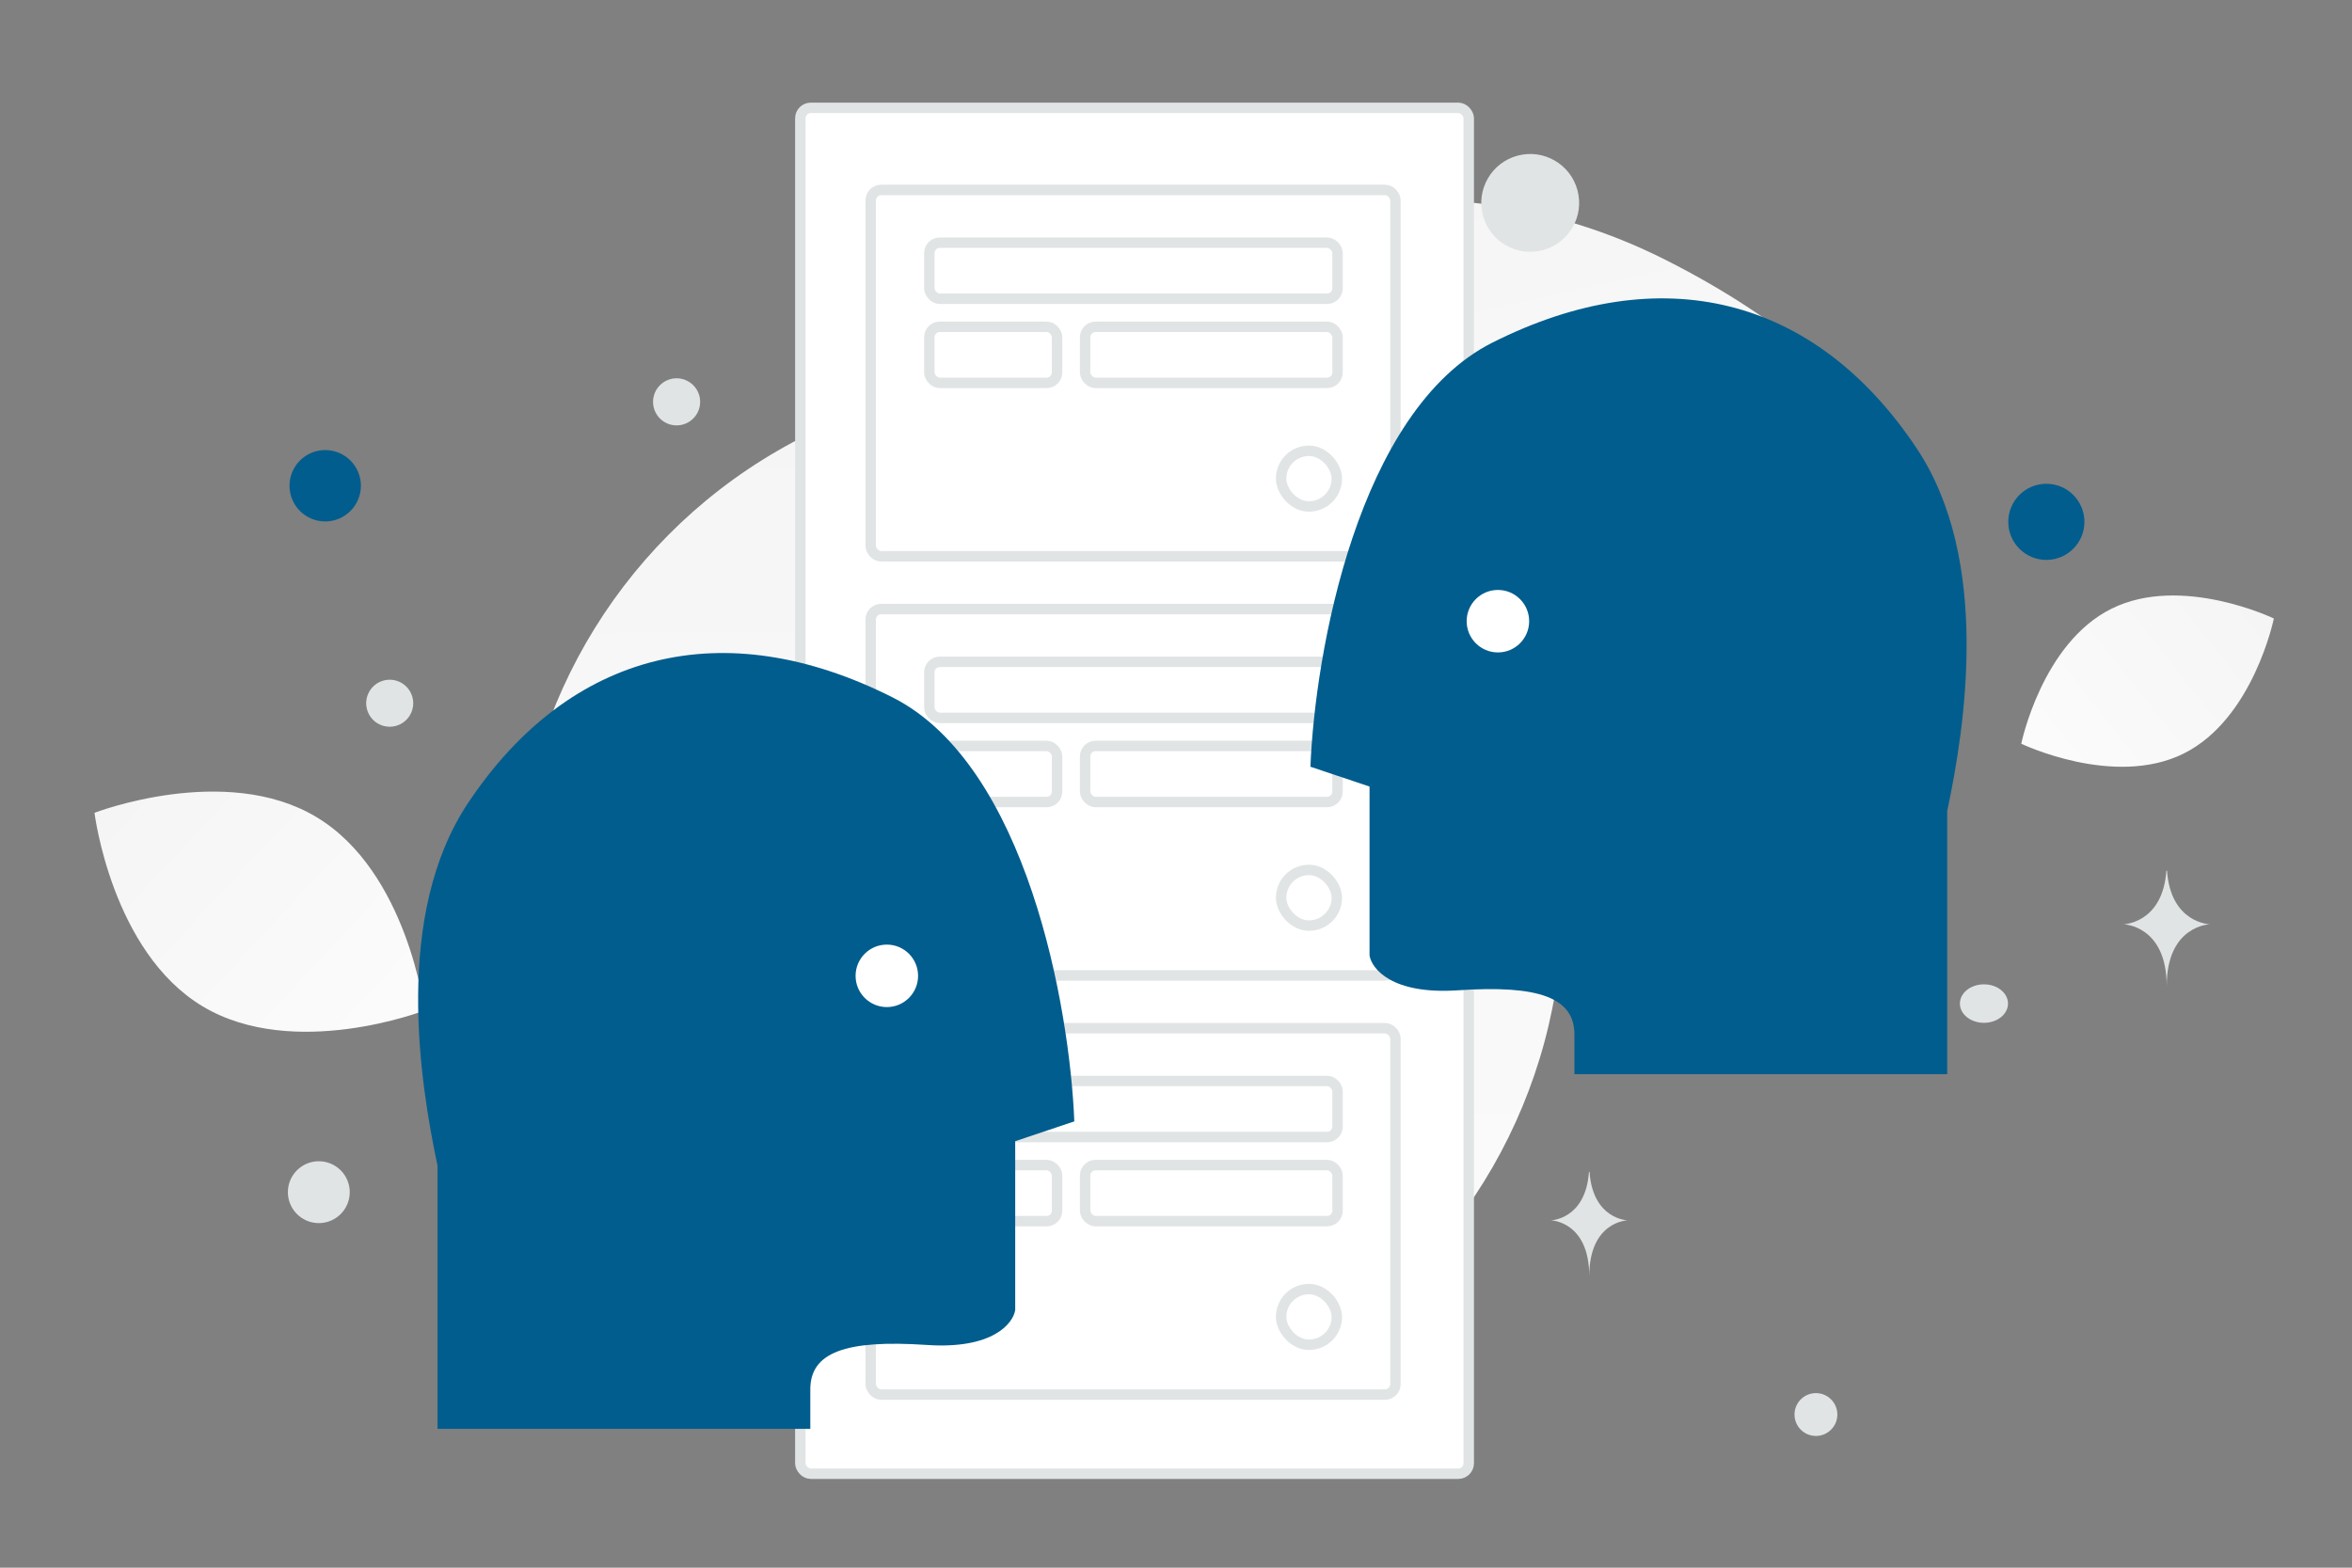 <svg width="900" height="600" viewBox="0 0 900 600" fill="none" xmlns="http://www.w3.org/2000/svg"><rect x="0" y="0" width="900" height="600" fill="#808080" stroke="none"/><path fill="transparent" d="M0 0h900v600H0z"/><ellipse cx="397.676" cy="346.406" rx="200.239" ry="200.8" fill="url(#a)"/><path d="M739.793 235.575c-14.165 25.28-45.187 28.753-94.887 23.949-37.377-3.619-71.463-6.42-108.843-26.801-26.164-14.254-46.875-33.541-61.991-52.272-16.38-20.293-39.243-43.452-28.035-66.46 15.403-31.606 104.476-58.225 190.969-14.694 95.012 47.833 116.643 111.571 102.787 136.278z" fill="url(#b)"/><path d="M835.545 288.427c-26.684 13.237-62.102-3.783-62.102-3.783s7.872-38.475 34.57-51.693c26.685-13.237 62.088 3.765 62.088 3.765s-7.871 38.474-34.556 51.711z" fill="url(#c)"/><path d="M77.565 385.17c34.867 20.897 84.889 1.579 84.889 1.579s-6.54-53.19-41.428-74.064c-34.867-20.896-84.868-1.603-84.868-1.603s6.54 53.191 41.407 74.088z" fill="url(#d)"/><circle cx="783.04" cy="199.727" r="14.57" transform="rotate(180 783.04 199.727)" fill="#015D8D"/><circle cx="234.256" cy="282.259" r="16.392" transform="rotate(180 234.256 282.259)" fill="#015D8D"/><circle r="13.66" transform="matrix(-1 0 0 1 124.441 185.914)" fill="#015D8D"/><circle r="6.375" transform="matrix(-1 0 0 1 658.081 256.945)" fill="#015D8D"/><circle r="8.196" transform="matrix(-1 0 0 1 694.87 541.383)" fill="#E1E4E5"/><circle r="11.838" transform="matrix(-1 0 0 1 121.998 456.282)" fill="#E1E4E5"/><circle r="9.01" transform="matrix(-1 0 0 1 258.903 153.799)" fill="#E1E4E5"/><circle r="10.017" transform="matrix(-1 0 0 1 696.344 155.47)" fill="#E1E4E5"/><circle r="8.995" transform="scale(1 -1) rotate(-75 -100.818 -231.745)" fill="#E1E4E5"/><circle r="11.967" transform="matrix(-1 0 0 1 377.544 78.21)" fill="#E1E4E5"/><ellipse rx="9.205" ry="7.364" transform="matrix(-1 0 0 1 759.165 384.097)" fill="#E1E4E5"/><circle r="18.721" transform="scale(1 -1) rotate(-75 242.168 -420.376)" fill="#E1E4E5"/><path d="M828.972 333.237h.24c1.426 20.204 16.452 20.515 16.452 20.515s-16.569.324-16.569 23.67c0-23.346-16.569-23.67-16.569-23.67s15.019-.311 16.446-20.515zM608.02 448.488h.214c1.265 18.287 14.598 18.568 14.598 18.568s-14.702.293-14.702 21.422c0-21.129-14.703-21.422-14.703-21.422s13.328-.281 14.593-18.568z" fill="#E1E4E5"/><rect x="306.25" y="41.28" width="255.767" height="522.752" rx="4" fill="#fff" stroke="#E1E4E5" stroke-width="4"/><rect x="355.609" y="92.882" width="156.204" height="21.463" rx="4" fill="#fff" stroke="#E1E4E5" stroke-width="4"/><rect x="333.173" y="72.69" width="200.8" height="140.223" rx="4" stroke="#E1E4E5" stroke-width="4"/><rect x="355.609" y="125.077" width="48.888" height="21.463" rx="4" fill="#fff" stroke="#E1E4E5" stroke-width="4"/><rect x="415.229" y="125.077" width="96.584" height="21.463" rx="4" fill="#fff" stroke="#E1E4E5" stroke-width="4"/><rect x="490.223" y="172.529" width="21.314" height="21.314" rx="10.657" fill="#fff" stroke="#E1E4E5" stroke-width="4"/><rect x="355.609" y="253.297" width="156.204" height="21.463" rx="4" fill="#fff" stroke="#E1E4E5" stroke-width="4"/><rect x="333.173" y="233.105" width="200.8" height="140.223" rx="4" stroke="#E1E4E5" stroke-width="4"/><rect x="355.609" y="285.492" width="48.888" height="21.463" rx="4" fill="#fff" stroke="#E1E4E5" stroke-width="4"/><rect x="415.229" y="285.492" width="96.584" height="21.463" rx="4" fill="#fff" stroke="#E1E4E5" stroke-width="4"/><rect x="490.223" y="332.944" width="21.314" height="21.314" rx="10.657" fill="#fff" stroke="#E1E4E5" stroke-width="4"/><rect x="355.609" y="413.713" width="156.204" height="21.463" rx="4" fill="#fff" stroke="#E1E4E5" stroke-width="4"/><rect x="333.173" y="393.521" width="200.8" height="140.223" rx="4" stroke="#E1E4E5" stroke-width="4"/><rect x="355.609" y="445.908" width="48.888" height="21.463" rx="4" fill="#fff" stroke="#E1E4E5" stroke-width="4"/><rect x="415.229" y="445.908" width="96.584" height="21.463" rx="4" fill="#fff" stroke="#E1E4E5" stroke-width="4"/><rect x="490.223" y="493.36" width="21.314" height="21.314" rx="10.657" fill="#fff" stroke="#E1E4E5" stroke-width="4"/><path d="M745.103 310.443v100.676H602.464v-15.106c0-14.056-13.268-19.117-44.631-16.993-25.09 1.699-32.971-8.193-33.775-13.351v-64.633l-22.617-7.586c1.709-43.291 18.033-136.366 69.661-162.34 64.534-32.468 123.425-17.752 162.24 40.357 28.631 42.864 18.596 106.71 11.761 138.976z" fill="#015D8D"/><circle cx="573.18" cy="237.748" r="11.957" fill="#fff"/><path d="M167.427 446.179v100.676h142.639v-15.106c0-14.056 13.269-19.117 44.631-16.993 25.09 1.7 32.971-8.193 33.775-13.351v-64.633l22.617-7.586c-1.709-43.29-18.033-136.365-69.661-162.34-64.534-32.468-123.425-17.752-162.24 40.358-28.631 42.863-18.596 106.709-11.761 138.975z" fill="#015D8D"/><circle r="11.957" transform="matrix(-1 0 0 1 339.35 373.484)" fill="#fff"/><defs><linearGradient id="a" x1="406.215" y1="772.365" x2="393.797" y2="-291.265" gradientUnits="userSpaceOnUse"><stop stop-color="#fff"/><stop offset="1" stop-color="#EEE"/></linearGradient><linearGradient id="b" x1="644.37" y1="399.411" x2="518.117" y2="-167.917" gradientUnits="userSpaceOnUse"><stop stop-color="#fff"/><stop offset="1" stop-color="#EEE"/></linearGradient><linearGradient id="c" x1="733.073" y1="329.717" x2="953.169" y2="155.62" gradientUnits="userSpaceOnUse"><stop stop-color="#fff"/><stop offset="1" stop-color="#EEE"/></linearGradient><linearGradient id="d" x1="212.49" y1="452.436" x2="-68.06" y2="191.769" gradientUnits="userSpaceOnUse"><stop stop-color="#fff"/><stop offset="1" stop-color="#EEE"/></linearGradient></defs></svg>